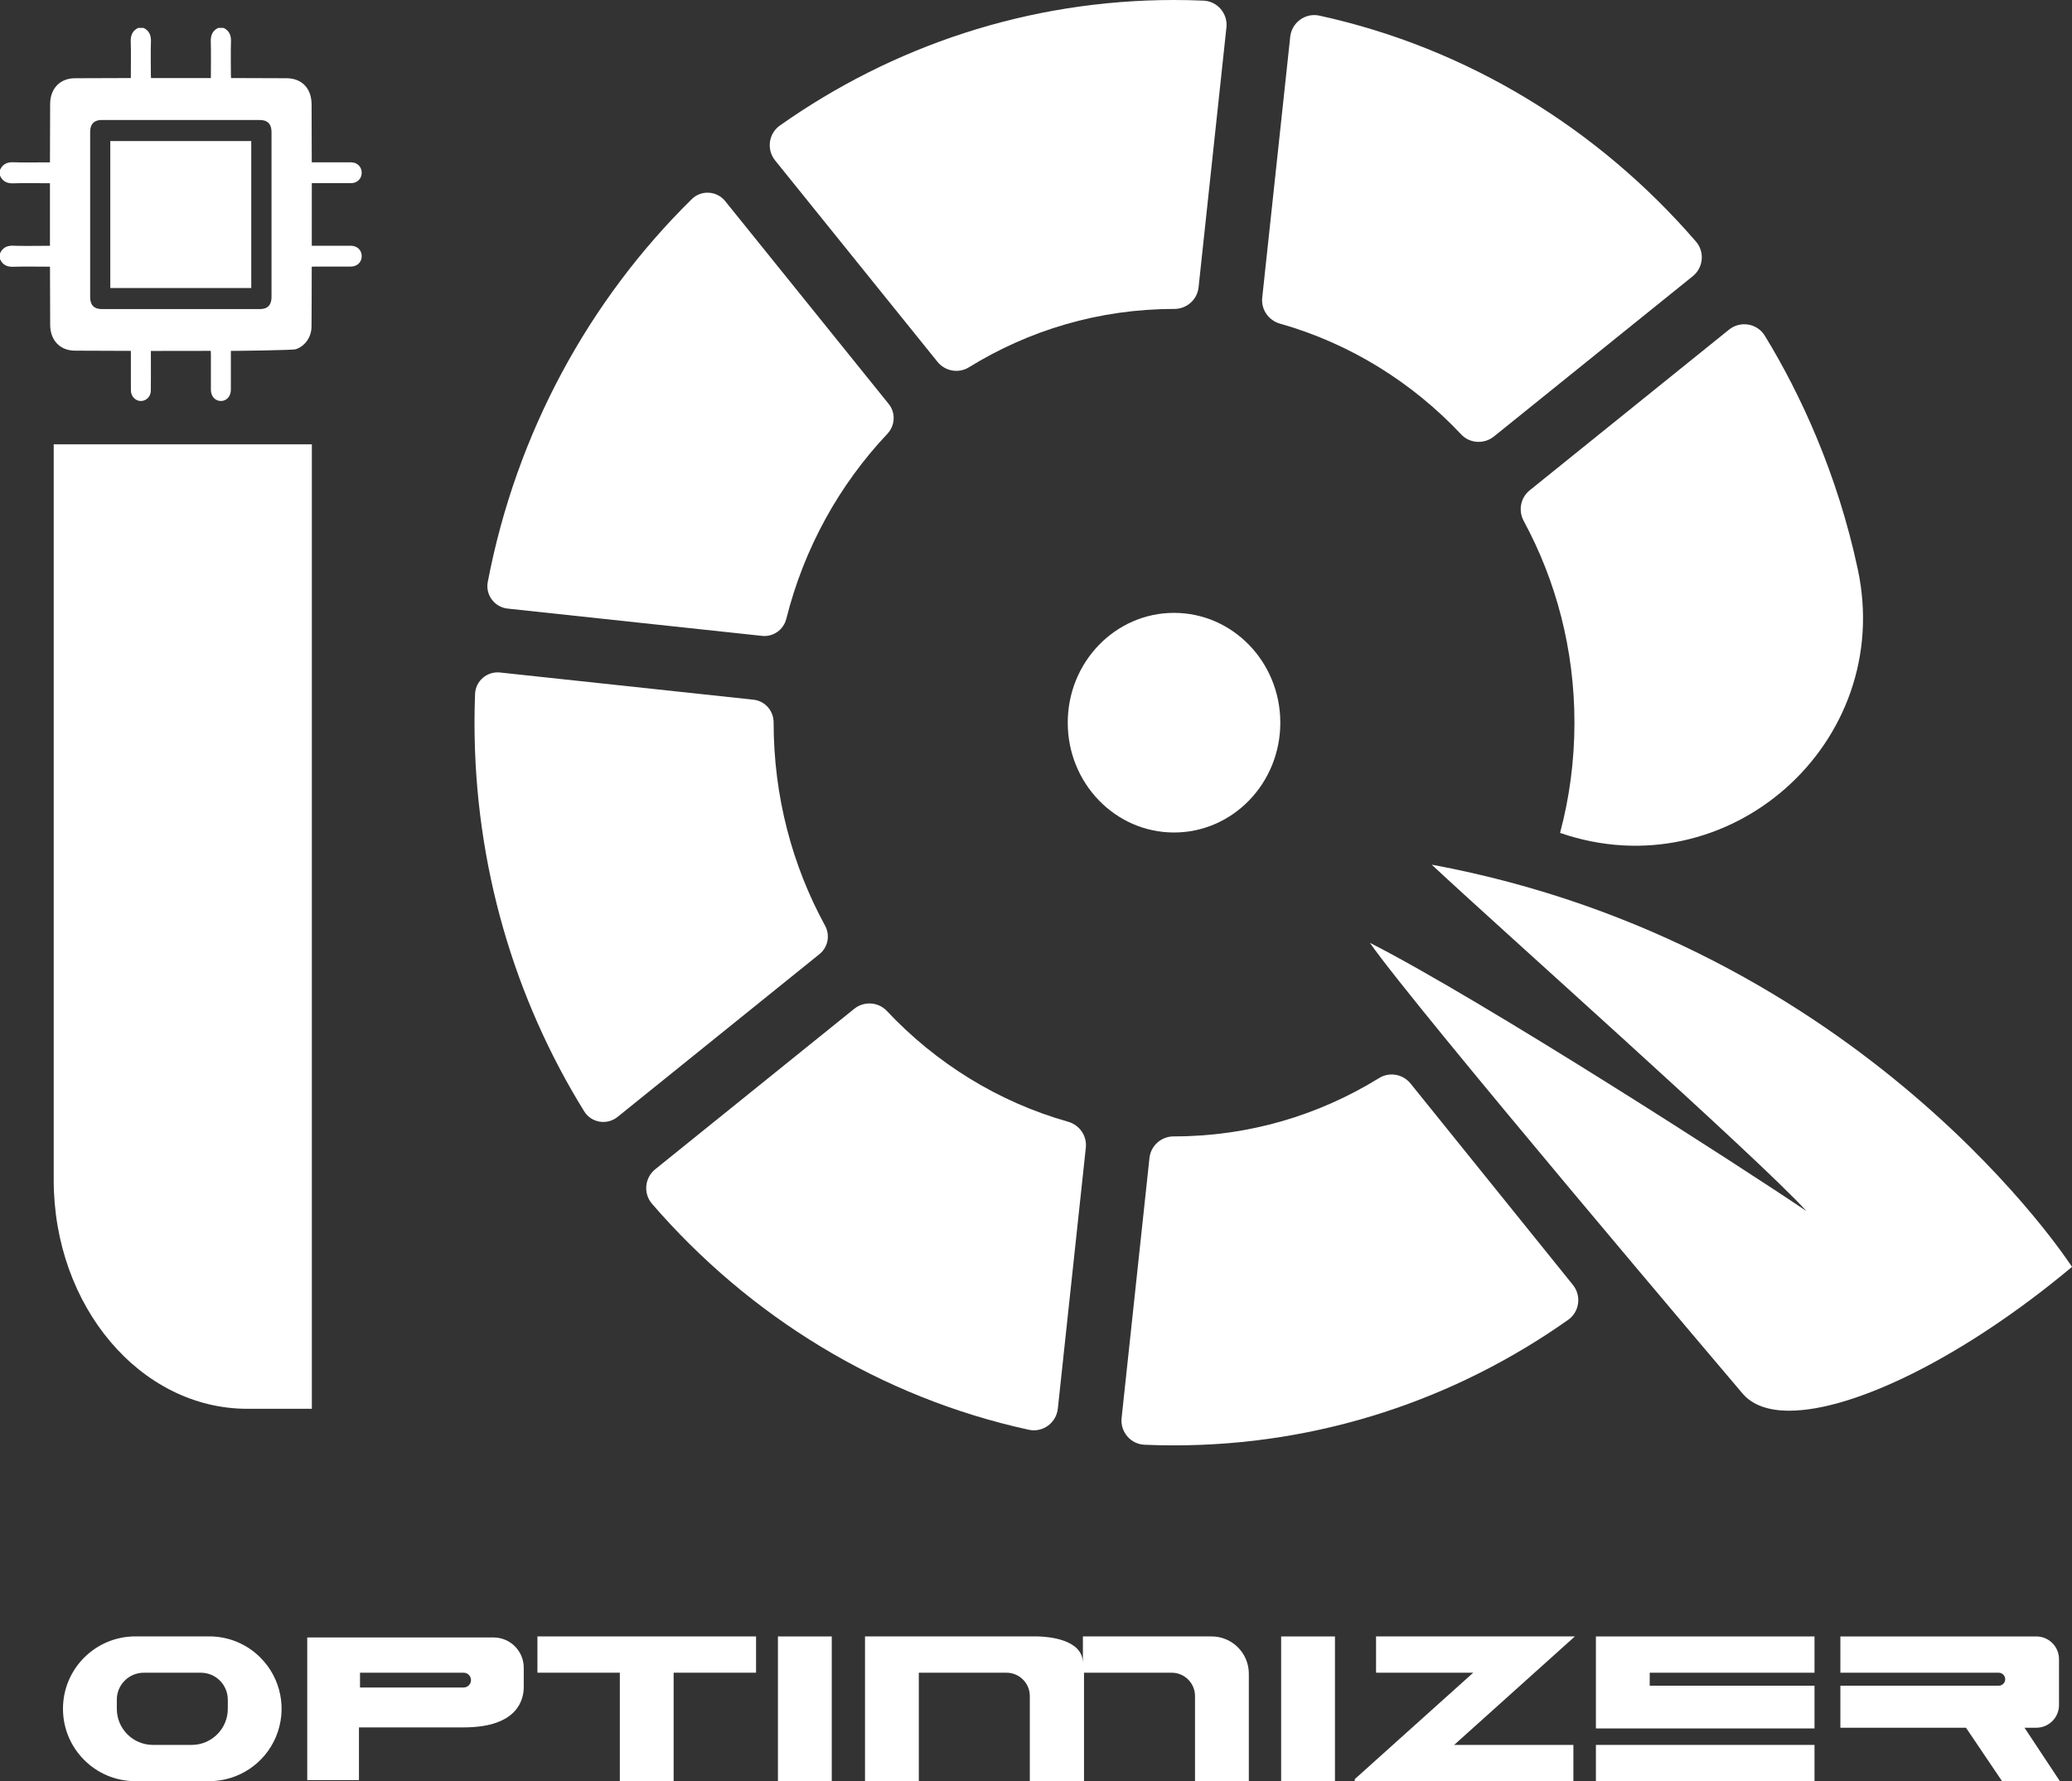 <?xml version="1.0" encoding="UTF-8"?>
<svg id="Layer_1" data-name="Layer 1" xmlns="http://www.w3.org/2000/svg" viewBox="0 0 1001.28 860.79">
  <rect x="0" y="0" width="1001.28" height="860.79" fill="#333333" stroke="none"/>
  <defs>
    <style>
      .cls-1 {
        fill: #fff;
      }
    </style>
  </defs>
  <path class="cls-1" d="M150.7,214.72v466.11h-31.14c-51.7,0-93.61-49.52-93.61-110.61V214.72h124.76Z"/>
  <g>
    <path class="cls-1" d="M24.14,128.88c-4.31,0-13.44-.13-17.66,.04-3,.12-5.2-.84-6.49-3.74v-2.69c1.28-2.9,3.48-3.88,6.49-3.74,3.75,.18,12.41,.04,16.16,.04h1.5c0-3.49,0-26.87,0-30.24-4.31,0-13.44-.13-17.66,.04-3,.12-5.2-.84-6.49-3.74v-2.69c1.28-2.9,3.48-3.88,6.49-3.74,3.75,.18,12.41,.04,16.16,.04,.51,0,1.02,0,1.5,0,0-3.49,.08-25.57,.09-28.14,.01-7.54,4.77-12.5,12-12.51,2.51,0,23.76-.09,26.99-.09,0-4.5,.13-13.08-.04-17.48-.12-3.13,.8-5.42,3.59-6.76h2.58c2.79,1.34,3.72,3.64,3.59,6.76-.17,3.96-.04,12.12-.04,16.09,0,.48,.06,.95,.09,1.39,3.25,0,25.68,0,28.91,0,0-4.5,.13-13.08-.04-17.48-.12-3.13,.8-5.42,3.59-6.76h2.58c2.79,1.34,3.72,3.64,3.59,6.76-.17,3.96-.04,12.12-.04,16.09,0,.48,.06,.95,.09,1.39,3.25,0,24.3,.09,26.76,.09,7.45,0,12.13,4.91,12.14,12.71,0,2.56,.08,24.56,.08,27.94,.59,0,1.12,0,1.64,0,4.19,0,13.28-.02,17.46,0,2.88,.02,5.01,2.15,5.04,4.97,.03,2.88-2.12,5.06-5.09,5.09-3.11,.03-11.13,0-14.24,0-1.59,0-3.19,0-4.78,0,0,3.47-.02,26.89-.02,30.24,4.7,0,14.21-.01,18.82,0,3.13,0,5.31,2.09,5.31,5.03,0,2.94-2.17,5.03-5.3,5.04-4.14,.02-13.17,0-17.3,0-.51,0-1.03,.05-1.55,.07,0,3.39-.04,26.19-.1,29.14-.1,4.91-3.15,9.26-7.64,10.75-1.4,.46-28.09,.79-31.34,.79,0,4.96,.02,13.98,0,18.84-.02,3.12-2.07,5.37-4.82,5.37-2.76,0-4.81-2.25-4.83-5.36-.02-4.37,0-12.89,0-17.26,0-.54-.05-1.07-.07-1.61-3.25,0-25.72,.04-28.93,.04,0,.73,0,1.34,0,1.95,0,4.37,.04,12.9-.02,17.26-.04,2.65-1.94,4.72-4.38,4.96-2.35,.24-4.56-1.42-5.12-3.91-.15-.64-.14-1.33-.14-2-.01-4.69,0-13.54,0-18.29-3.28,0-24.49-.1-26.96-.1-7.26-.01-12.02-4.96-12.04-12.49,0-2.62-.09-24.8-.09-28.16ZM87.39,57.99c-12.78,0-25.55,0-38.33,0-3.56,0-5.49,1.99-5.49,5.68,0,26.64,0,53.29,0,79.93,0,3.8,1.9,5.77,5.57,5.77,25.5,0,51,0,76.5,0,3.67,0,5.57-1.97,5.57-5.77,0-26.59,0-53.18,0-79.76,0-3.91-1.88-5.85-5.66-5.85-12.72,0-25.45,0-38.17,0Z"/>
    <path class="cls-1" d="M53.3,139.18V68.16H121.42v71.02H53.3Z"/>
  </g>
  <path class="cls-1" d="M1001.28,612.25c-51.76,43.29-105.24,69.5-136.65,69.5-10.06,0-17.85-2.7-22.61-8.37,0,0-157.83-185.84-180.04-217.75,54.25,27.62,181.4,109.58,210.98,129.66-23.13-25.48-149.62-137.94-181.1-167.43,209.53,38.89,309.42,194.39,309.42,194.39Z"/>
  <path class="cls-1" d="M818.01,133.49l-96.09,77.45c-4.73,3.81-11.64,3.42-15.81-1-23.7-25.21-53.79-43.98-87.55-53.53-5.55-1.57-9.21-6.83-8.6-12.56l13.53-126.07c.74-6.9,7.29-11.71,14.07-10.23,71.68,15.64,134.98,54.76,182.01,109.2,4.32,5,3.58,12.6-1.57,16.75Z"/>
  <path class="cls-1" d="M592.66,13.27l-13.46,125.57c-.64,6-5.74,10.48-11.77,10.47-.04,0-.07,0-.11,0-36.23,0-70.11,10.28-99.09,28.19-5,3.09-11.52,1.92-15.21-2.66l-78.44-97.29c-4.23-5.24-3.21-13.01,2.29-16.89C431.11,22.38,496.69,0,567.33,0c4.78,0,9.54,.1,14.27,.31,6.73,.29,11.78,6.27,11.07,12.97Z"/>
  <path class="cls-1" d="M428.82,209.65c-23.16,24.52-40.26,55.18-48.83,89.36-1.33,5.32-6.31,8.88-11.76,8.29l-122.94-13.19c-6.32-.68-10.77-6.61-9.58-12.85,13.77-72.14,49.03-136.29,98.6-185.04,4.59-4.51,12.09-4.04,16.13,.97l79.02,98.03c3.45,4.28,3.13,10.42-.65,14.42Z"/>
  <path class="cls-1" d="M395.99,461.11l-97.57,78.67c-5.1,4.11-12.68,2.86-16.12-2.71-33.56-54.22-53-118.68-53-187.83,0-4.64,.09-9.27,.27-13.87,.24-6.29,5.82-11.04,12.08-10.37l122.45,13.14c5.6,.6,9.75,5.36,9.75,10.99,0,.03,0,.07,0,.1,0,35.66,9.02,69.12,24.85,98.09,2.54,4.65,1.44,10.44-2.69,13.77Z"/>
  <path class="cls-1" d="M524.72,554.63l-13.53,126.12c-.74,6.88-7.27,11.69-14.04,10.21-71.7-15.64-135.02-54.74-182.06-109.2-4.31-4.99-3.57-12.58,1.56-16.71l96.12-77.5c4.72-3.81,11.62-3.42,15.78,1,23.7,25.22,53.8,44,87.59,53.55,5.54,1.56,9.19,6.82,8.58,12.54Z"/>
  <path class="cls-1" d="M760.1,620.96c4.22,5.23,3.2,12.98-2.29,16.86-54.23,38.3-119.84,60.68-190.49,60.68-4.78,0-9.53-.1-14.26-.3-6.72-.29-11.77-6.25-11.05-12.94l13.46-125.63c.64-5.99,5.72-10.46,11.75-10.45,.04,0,.07,0,.11,0,36.24,0,70.14-10.29,99.13-28.2,4.99-3.08,11.5-1.91,15.18,2.65l78.47,97.33Z"/>
  <ellipse class="cls-1" cx="567.34" cy="349.25" rx="51.36" ry="53.07"/>
  <path class="cls-1" d="M753.89,402.51h0c4.53-16.95,6.95-34.82,6.95-53.26,0-35.41-8.9-68.66-24.52-97.49-2.71-5.01-1.54-11.22,2.89-14.8l96.32-77.65c5.49-4.42,13.65-3.07,17.32,2.95,17.24,28.2,35.03,66.6,44.91,112.81,17.96,84.05-62.65,155.53-143.87,127.44Z"/>
  <g>
    <path class="cls-1" d="M133.42,839.19c-5.41,13.07-18.17,21.59-32.32,21.59h-35.69c-19.32,0-34.98-15.66-34.98-34.98s15.66-34.98,34.98-34.98h35.69c9.28-.03,18.19,3.66,24.73,10.24,10.01,10,13,25.05,7.58,38.12Zm-23.34-17.8c0-7.19-5.83-13.01-13.01-13.02h-27.61c-7.19,.01-13.01,5.84-13.01,13.02v4.43c.01,9.63,7.81,17.43,17.44,17.44h18.76c9.63-.01,17.43-7.81,17.44-17.44v-4.43Z"/>
    <path class="cls-1" d="M248.82,795.62c2.75,2.74,4.29,6.47,4.28,10.35v9.26c0,5.7-2.48,19.56-29.07,19.56h-50.57v25.49h-24.99v-68.95h90c3.88,0,7.61,1.54,10.35,4.28Zm-21.21,16.32c0-1.97-1.6-3.57-3.57-3.57h-50.07v7.14h50.07c1.97,0,3.57-1.6,3.57-3.57Z"/>
    <path class="cls-1" d="M365.36,790.83v17.53h-39.83v52.42h-26v-52.42h-39.82v-17.53h105.65Z"/>
    <path class="cls-1" d="M375.93,860.79v-69.95h26.01v69.95h-26.01Z"/>
    <path class="cls-1" d="M603.49,808.8v51.99h-26.01v-41.15c0-6.22-5.04-11.27-11.27-11.27h-42.37v52.42h-26.19v-41.15c0-6.22-5.05-11.27-11.27-11.27h-42.37v52.42h-26v-69.96h83.61c5.49,.15,21.68,1.56,21.68,12.88v-12.88h62.21c9.92,.01,17.96,8.05,17.98,17.98Z"/>
    <path class="cls-1" d="M619.1,860.79v-69.95h26.01v69.95h-26.01Z"/>
    <path class="cls-1" d="M702.72,843.26h57.61v17.53h-105.65v-.99l25.17-22.62,32.08-28.81h-46.96v-17.55h96.1l-58.35,52.43Z"/>
    <path class="cls-1" d="M797.21,808.37v6.28h79.64v20.65h-105.64v-44.46h105.64v17.53h-79.64Zm-26,52.42v-17.53h105.64v17.53h-105.64Z"/>
    <path class="cls-1" d="M995.43,860.79h-27.94l-17.44-25.83h-60.7v-20.31h76.51c1.73,0,3.14-1.41,3.14-3.14s-1.41-3.14-3.14-3.14h-76.51v-17.53h94.69c6.05,0,10.96,4.91,10.96,10.96v22.2c0,6.05-4.91,10.95-10.96,10.96h-5.71l17.1,25.83Z"/>
  </g>
</svg>